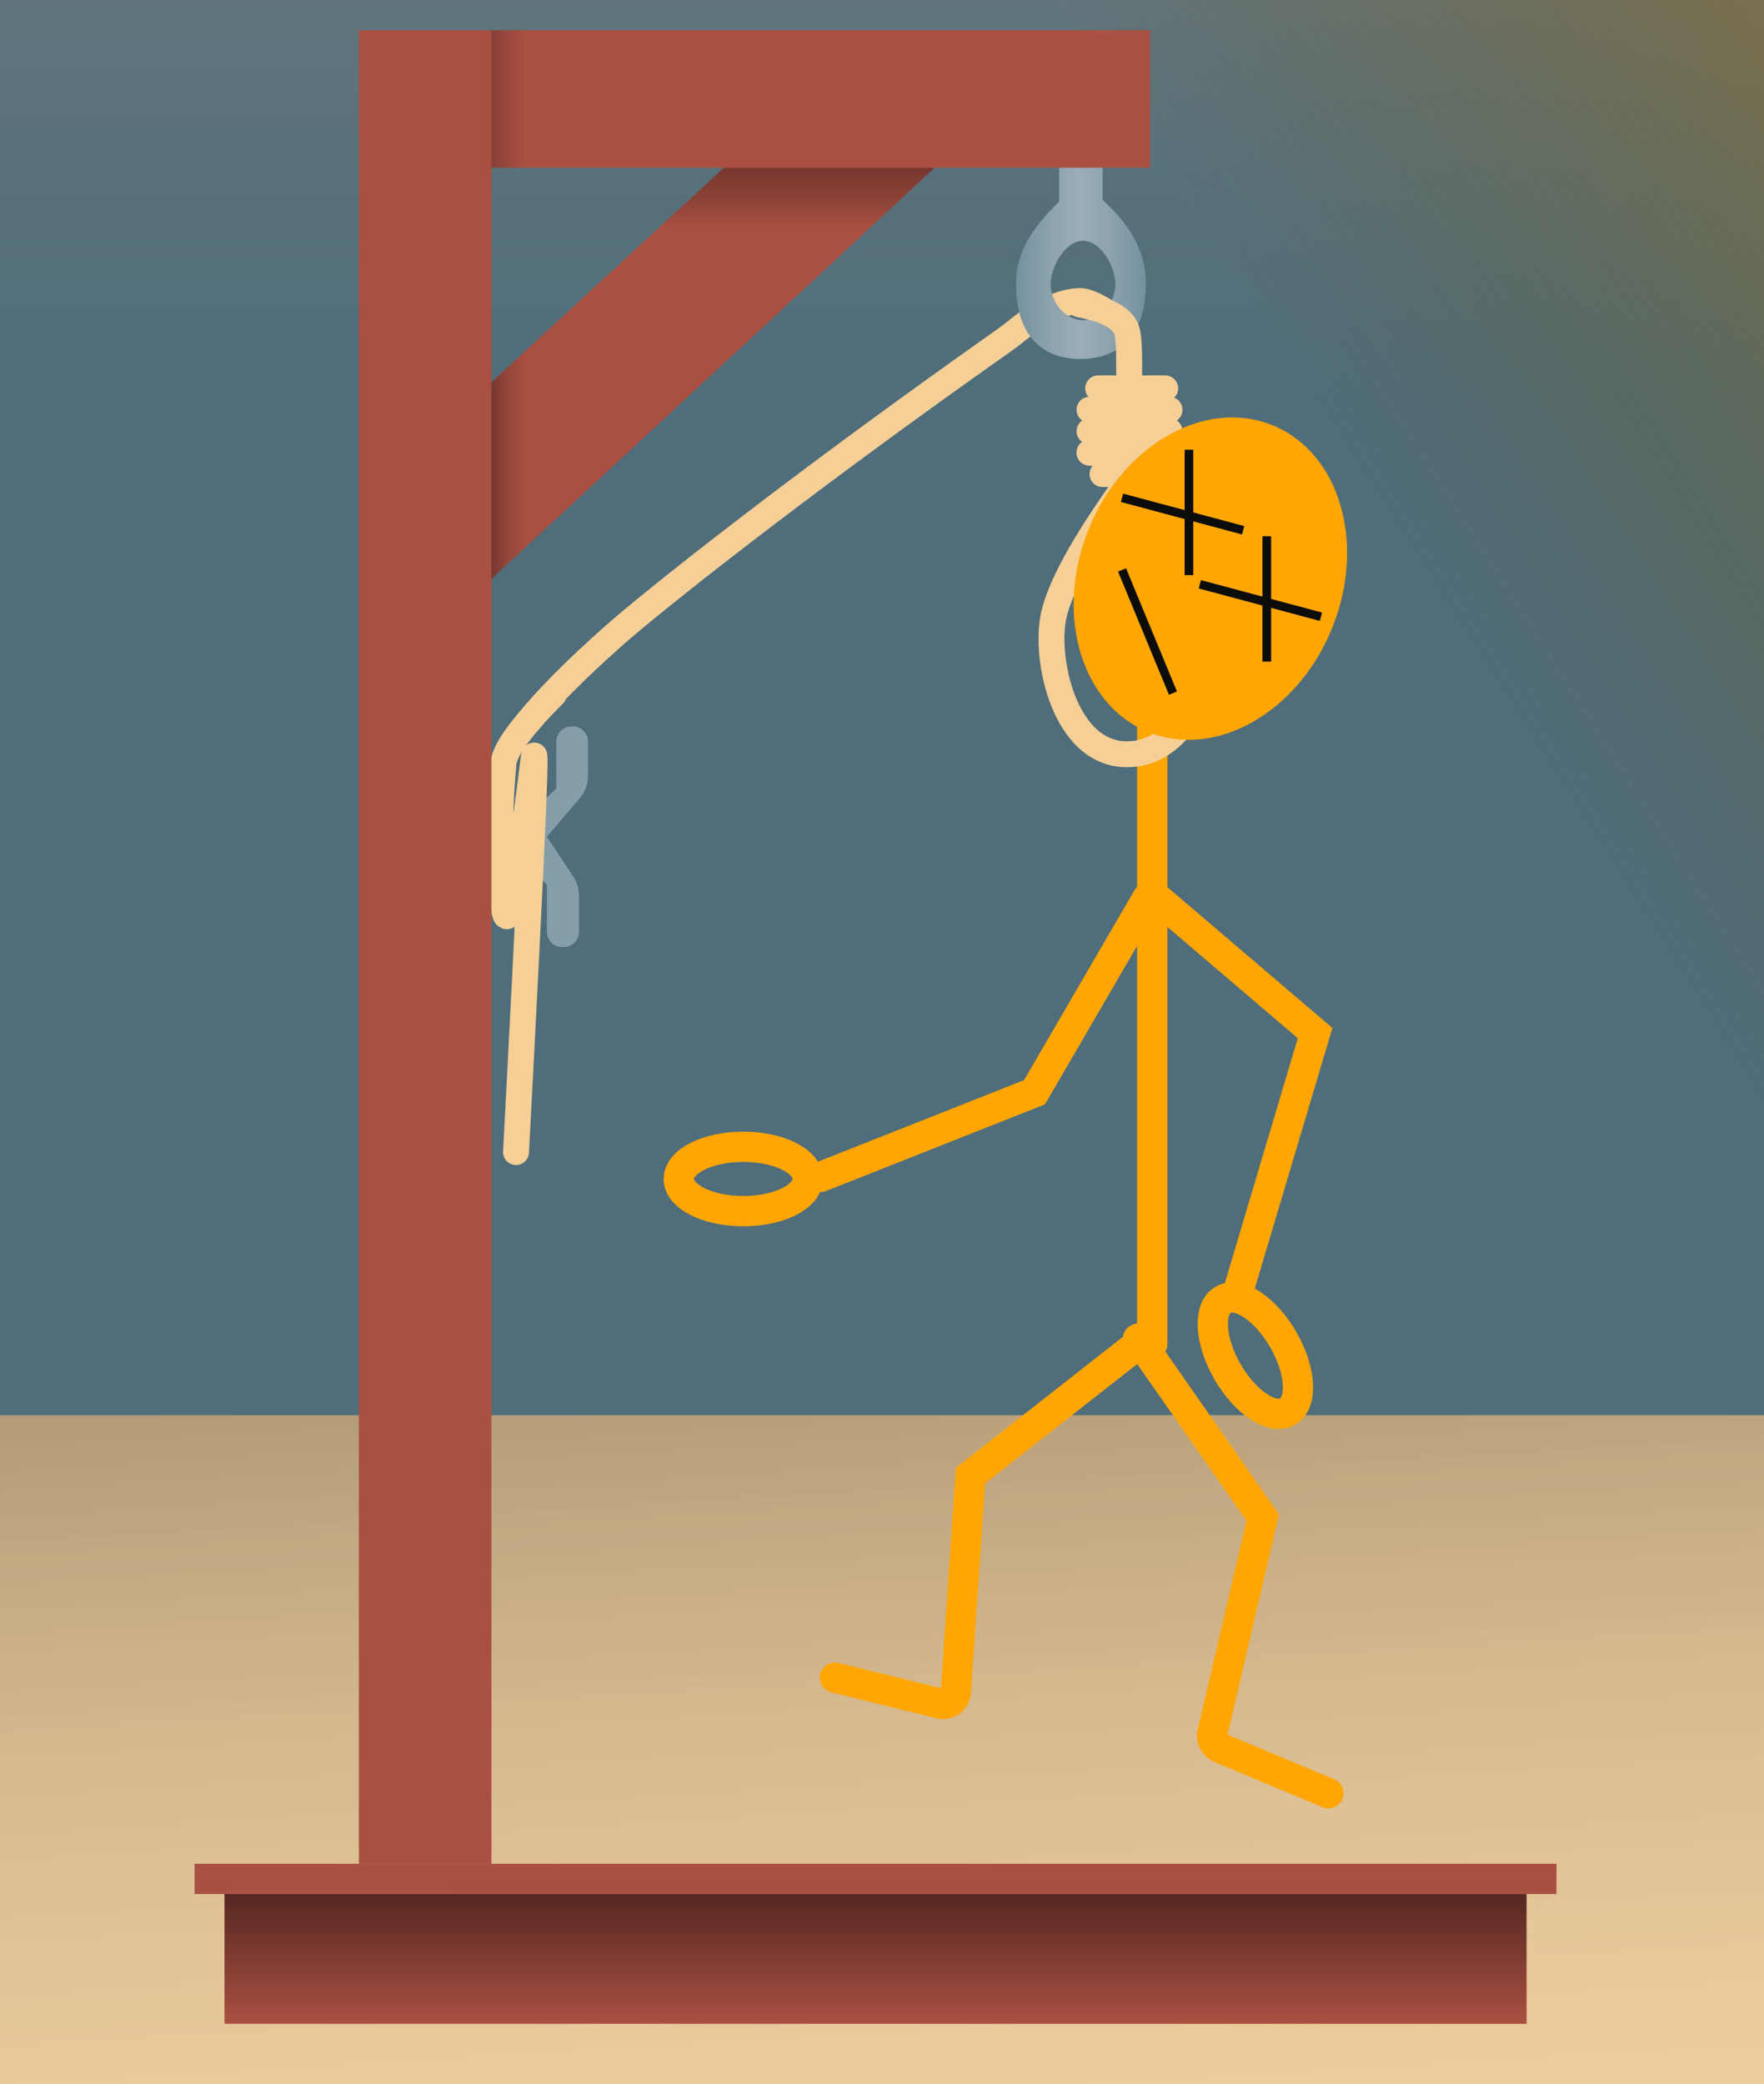 <?xml version="1.0" encoding="UTF-8" standalone="no"?>
<svg width="408px" height="482px" viewBox="0 0 408 482" version="1.1" xmlns="http://www.w3.org/2000/svg" xmlns:xlink="http://www.w3.org/1999/xlink">
    <rect x="0" y="0" width="408" height="482" fill="#333333" stroke="none"/>
    <!-- Generator: Sketch 46.2 (44496) - http://www.bohemiancoding.com/sketch -->
    <title>gallows10 copy</title>
    <desc>Created with Sketch.</desc>
    <defs>
        <linearGradient x1="50%" y1="0%" x2="50%" y2="40.256%" id="linearGradient-1">
            <stop stop-color="#FFFFFF" stop-opacity="0.871" offset="0%"></stop>
            <stop stop-color="#73D0F3" stop-opacity="0.5" offset="100%"></stop>
        </linearGradient>
        <linearGradient x1="142.798%" y1="-12.901%" x2="68.754%" y2="32.397%" id="linearGradient-2">
            <stop stop-color="#E09504" offset="0%"></stop>
            <stop stop-color="#000000" stop-opacity="0.5" offset="100%"></stop>
        </linearGradient>
        <rect id="path-3" x="0" y="0" width="408" height="394.308"></rect>
        <linearGradient x1="57.615%" y1="136.85%" x2="33.329%" y2="-54.454%" id="linearGradient-4">
            <stop stop-color="#FFFFFF" stop-opacity="0" offset="0%"></stop>
            <stop stop-color="#000000" stop-opacity="0.5" offset="100%"></stop>
        </linearGradient>
        <rect id="path-5" x="0" y="394.308" width="408" height="191.692"></rect>
        <linearGradient x1="0%" y1="68.086%" x2="100%" y2="68.086%" id="linearGradient-6">
            <stop stop-color="#608293" stop-opacity="0.5" offset="0%"></stop>
            <stop stop-color="#C2CACE" stop-opacity="0.351" offset="49.263%"></stop>
            <stop stop-color="#608293" stop-opacity="0.5" offset="100%"></stop>
        </linearGradient>
        <path d="M245,113.626 L245,87 L255,87 L255,113.197 C260.612,118.441 265,124.167 265,132.693 C265,143.637 259.752,149.924 250,149.999 C240.248,150.075 235,143.637 235,132.693 C235,124.4 239.78,118.754 245,113.626 Z M250.5,141.036 C254.642,141.036 258,136.873 258,132.769 C258,128.665 254.642,122.669 250.5,122.669 C246.358,122.669 243,128.665 243,132.769 C243,136.873 246.358,141.036 250.5,141.036 Z" id="path-7"></path>
        <linearGradient x1="74.07%" y1="14.805%" x2="74.07%" y2="0%" id="linearGradient-8">
            <stop stop-color="#AA5042" stop-opacity="0.5" offset="0%"></stop>
            <stop stop-color="#000000" stop-opacity="0.362" offset="100%"></stop>
        </linearGradient>
        <linearGradient x1="8.252%" y1="75.585%" x2="0%" y2="75.585%" id="linearGradient-9">
            <stop stop-color="#AA5042" stop-opacity="0.166" offset="0%"></stop>
            <stop stop-color="#000000" stop-opacity="0.315" offset="100%"></stop>
        </linearGradient>
        <polygon id="path-10" points="30.665 81.424 84.576 31.674 133.282 31.674 30.665 126.847"></polygon>
        <linearGradient x1="5.139%" y1="50%" x2="0%" y2="50%" id="linearGradient-11">
            <stop stop-color="#AA5042" stop-opacity="0.225" offset="0%"></stop>
            <stop stop-color="#000000" stop-opacity="0.212" offset="100%"></stop>
        </linearGradient>
        <rect id="path-12" x="30.665" y="0" width="152.335" height="31.775"></rect>
        <linearGradient x1="43.393%" y1="100%" x2="43.393%" y2="0%" id="linearGradient-13">
            <stop stop-color="#AA5042" stop-opacity="0.5" offset="0%"></stop>
            <stop stop-color="#000000" stop-opacity="0.5" offset="100%"></stop>
        </linearGradient>
        <rect id="path-14" x="6.934" y="7" width="301.132" height="30"></rect>
    </defs>
    <g id="Page-1" stroke="none" stroke-width="1" fill="none" fill-rule="evenodd">
        <g id="Dribble" transform="translate(-196, -74)">
            <g id="gallows10-copy" transform="translate(196, 7)">
                <g id="backdrop-copy-2">
                    <g id="sky">
                        <use fill="#C9E6F4" xlink:href="#path-3"></use>
                        <use fill="url(#linearGradient-1)" xlink:href="#path-3"></use>
                        <use fill="url(#linearGradient-2)" xlink:href="#path-3"></use>
                    </g>
                    <g id="sand">
                        <use fill="#F5CF96" xlink:href="#path-5"></use>
                        <use fill="url(#linearGradient-4)" xlink:href="#path-5"></use>
                    </g>
                </g>
                <path d="M132.181,235 L132.5,235 L132.5,235 C134.433,235 136,236.567 136,238.5 L136,246.396 L136,246.396 C136,248.296 135.324,250.135 134.092,251.582 L126.5,260.5 L132.581,269.69 L132.581,269.69 C133.447,270.999 133.909,272.535 133.909,274.104 L133.909,282.5 L133.909,282.5 C133.909,284.433 132.342,286 130.409,286 L130,286 L130,286 C128.067,286 126.5,284.433 126.5,282.5 L126.5,271.697 L117,260.5 L128.681,249.34 L128.681,238.5 L128.681,238.5 C128.681,236.567 130.248,235 132.181,235 Z" id="Rectangle-5" fill="#869EAA"></path>
                <g id="body" transform="translate(157, 232)" stroke="#FFA604" stroke-width="7" stroke-linecap="round">
                    <path d="M109.5,0.496 L109.5,145.833" id="Line-4"></path>
                    <polyline id="Line-6" points="108.401 42.667 82.268 87.585 32.831 107.151"></polyline>
                    <polyline id="Line-6-Copy" transform="translate(128.282, 88.347) scale(-1, 1) translate(-128.282, -88.347) " points="147.175 41.667 109.39 73.909 127.601 135.027"></polyline>
                    <ellipse id="Oval-3" cx="14.915" cy="107.639" rx="14.915" ry="7.44"></ellipse>
                    <ellipse id="Oval-3-Copy" transform="translate(133.358, 148.503) rotate(-120) translate(-133.358, -148.503) " cx="133.358" cy="148.503" rx="14.915" ry="7.44"></ellipse>
                    <path d="M36.112,222.963 L60.373,228.95 L60.373,228.95 C61.982,229.347 63.608,228.365 64.005,226.756 C64.046,226.587 64.073,226.414 64.085,226.24 L67.469,176.236 L107.151,145.11" id="Line-5"></path>
                    <path d="M91.804,240.967 L118.831,238.271 L118.831,238.271 C120.288,238.126 121.427,236.95 121.526,235.489 L124.98,184.449 L164.662,153.323" id="Line-5-Copy" transform="translate(128.233, 197.145) scale(-1, 1) rotate(-17) translate(-128.233, -197.145) "></path>
                </g>
                <g id="ropesource" transform="translate(115, 136)" stroke="#F5CF96" stroke-width="6" stroke-linecap="round">
                    <path d="M13.085,91.573 C5.359,99.285 1.47,104.731 1.418,107.908 C1.392,109.496 -0.164,120.281 1.418,139.58 C2.196,149.075 4.512,138.159 8.367,106.834 C9.284,99.376 7.946,129.57 4.351,197.417" id="Line-Copy"></path>
                    <path d="M143.49,4.905 C139.355,1.93 136.361,0.502 134.507,0.623 C126.777,1.126 121.04,7.014 117.722,9.353 C67.355,44.845 35.101,70.816 27.208,77.798 C18.253,85.719 11.474,92.54 6.87,98.26" id="Line-3"></path>
                </g>
                <g id="pin">
                    <use fill="#869EAA" xlink:href="#path-7"></use>
                    <use fill="url(#linearGradient-6)" xlink:href="#path-7"></use>
                </g>
                <g id="noose" transform="translate(243, 137)" stroke="#F5CF96" stroke-width="6" stroke-linecap="round">
                    <path d="M6.74,0.409 C13.151,1.623 16.783,3.65 17.637,6.489 C18.491,9.329 18.334,21.299 17.168,42.399 C7.711,55.635 2.233,65.584 0.734,72.247 C-1.514,82.242 3.174,104.427 17.637,104.427 C32.1,104.427 39.024,84.08 34.721,72.247 C31.852,64.359 27.41,54.409 21.395,42.399" id="Line"></path>
                    <path d="M11,19.811 L26.5,19.811" id="Line-2"></path>
                    <path d="M9,24.764 L27.5,24.764" id="Line-2-Copy"></path>
                    <path d="M9,29.717 L27.5,29.717" id="Line-2-Copy-2"></path>
                    <path d="M9,34.67 L27.5,34.67" id="Line-2-Copy-3"></path>
                    <path d="M9,34.67 L27.5,34.67" id="Line-2-Copy-4"></path>
                    <path d="M12,39.623 L25.5,39.623" id="Line-2-Copy-5"></path>
                </g>
                <g id="head" transform="translate(237, 153)">
                    <ellipse id="Oval-4" fill="#FFA604" transform="translate(42.95, 47.817) rotate(22) translate(-42.95, -47.817) " cx="42.95" cy="47.817" rx="30.393" ry="38.275"></ellipse>
                    <path d="M22.904,46.722 L33.912,73.36" id="Line-7-Copy-2" stroke="#0C0C0B" stroke-width="2" stroke-linecap="square"></path>
                    <g id="x" transform="translate(23, 19)" stroke="#0C0C0B" stroke-width="2" stroke-linecap="square">
                        <path d="M15,0 L15,27" id="Line-7"></path>
                        <path d="M14,0 L14,27" id="Line-7-Copy" transform="translate(14, 14) rotate(-75) translate(-14, -14) "></path>
                    </g>
                    <g id="x2" transform="translate(41, 39)" stroke="#0C0C0B" stroke-width="2" stroke-linecap="square">
                        <path d="M15,0 L15,27" id="Line-7"></path>
                        <path d="M14,0 L14,27" id="Line-7-Copy" transform="translate(14, 14) rotate(-75) translate(-14, -14) "></path>
                    </g>
                </g>
                <g id="stand" transform="translate(83, 74)">
                    <rect id="Rectangle" fill="#AA5042" x="0" y="0" width="30.665" height="424"></rect>
                    <g id="Rectangle-3">
                        <use fill="#AA5042" xlink:href="#path-10"></use>
                        <use fill="url(#linearGradient-8)" xlink:href="#path-10"></use>
                        <use fill="url(#linearGradient-9)" xlink:href="#path-10"></use>
                    </g>
                    <g id="Rectangle-2">
                        <use fill="#AA5042" xlink:href="#path-12"></use>
                        <use fill="url(#linearGradient-11)" xlink:href="#path-12"></use>
                    </g>
                </g>
                <g id="gallowsbase" transform="translate(45, 498)">
                    <rect id="gallows-base-top" fill="#AA5042" x="0" y="0" width="315" height="7"></rect>
                    <g id="gallows-base">
                        <use fill="#AA5042" xlink:href="#path-14"></use>
                        <use fill="url(#linearGradient-13)" xlink:href="#path-14"></use>
                    </g>
                </g>
            </g>
        </g>
    </g>
</svg>